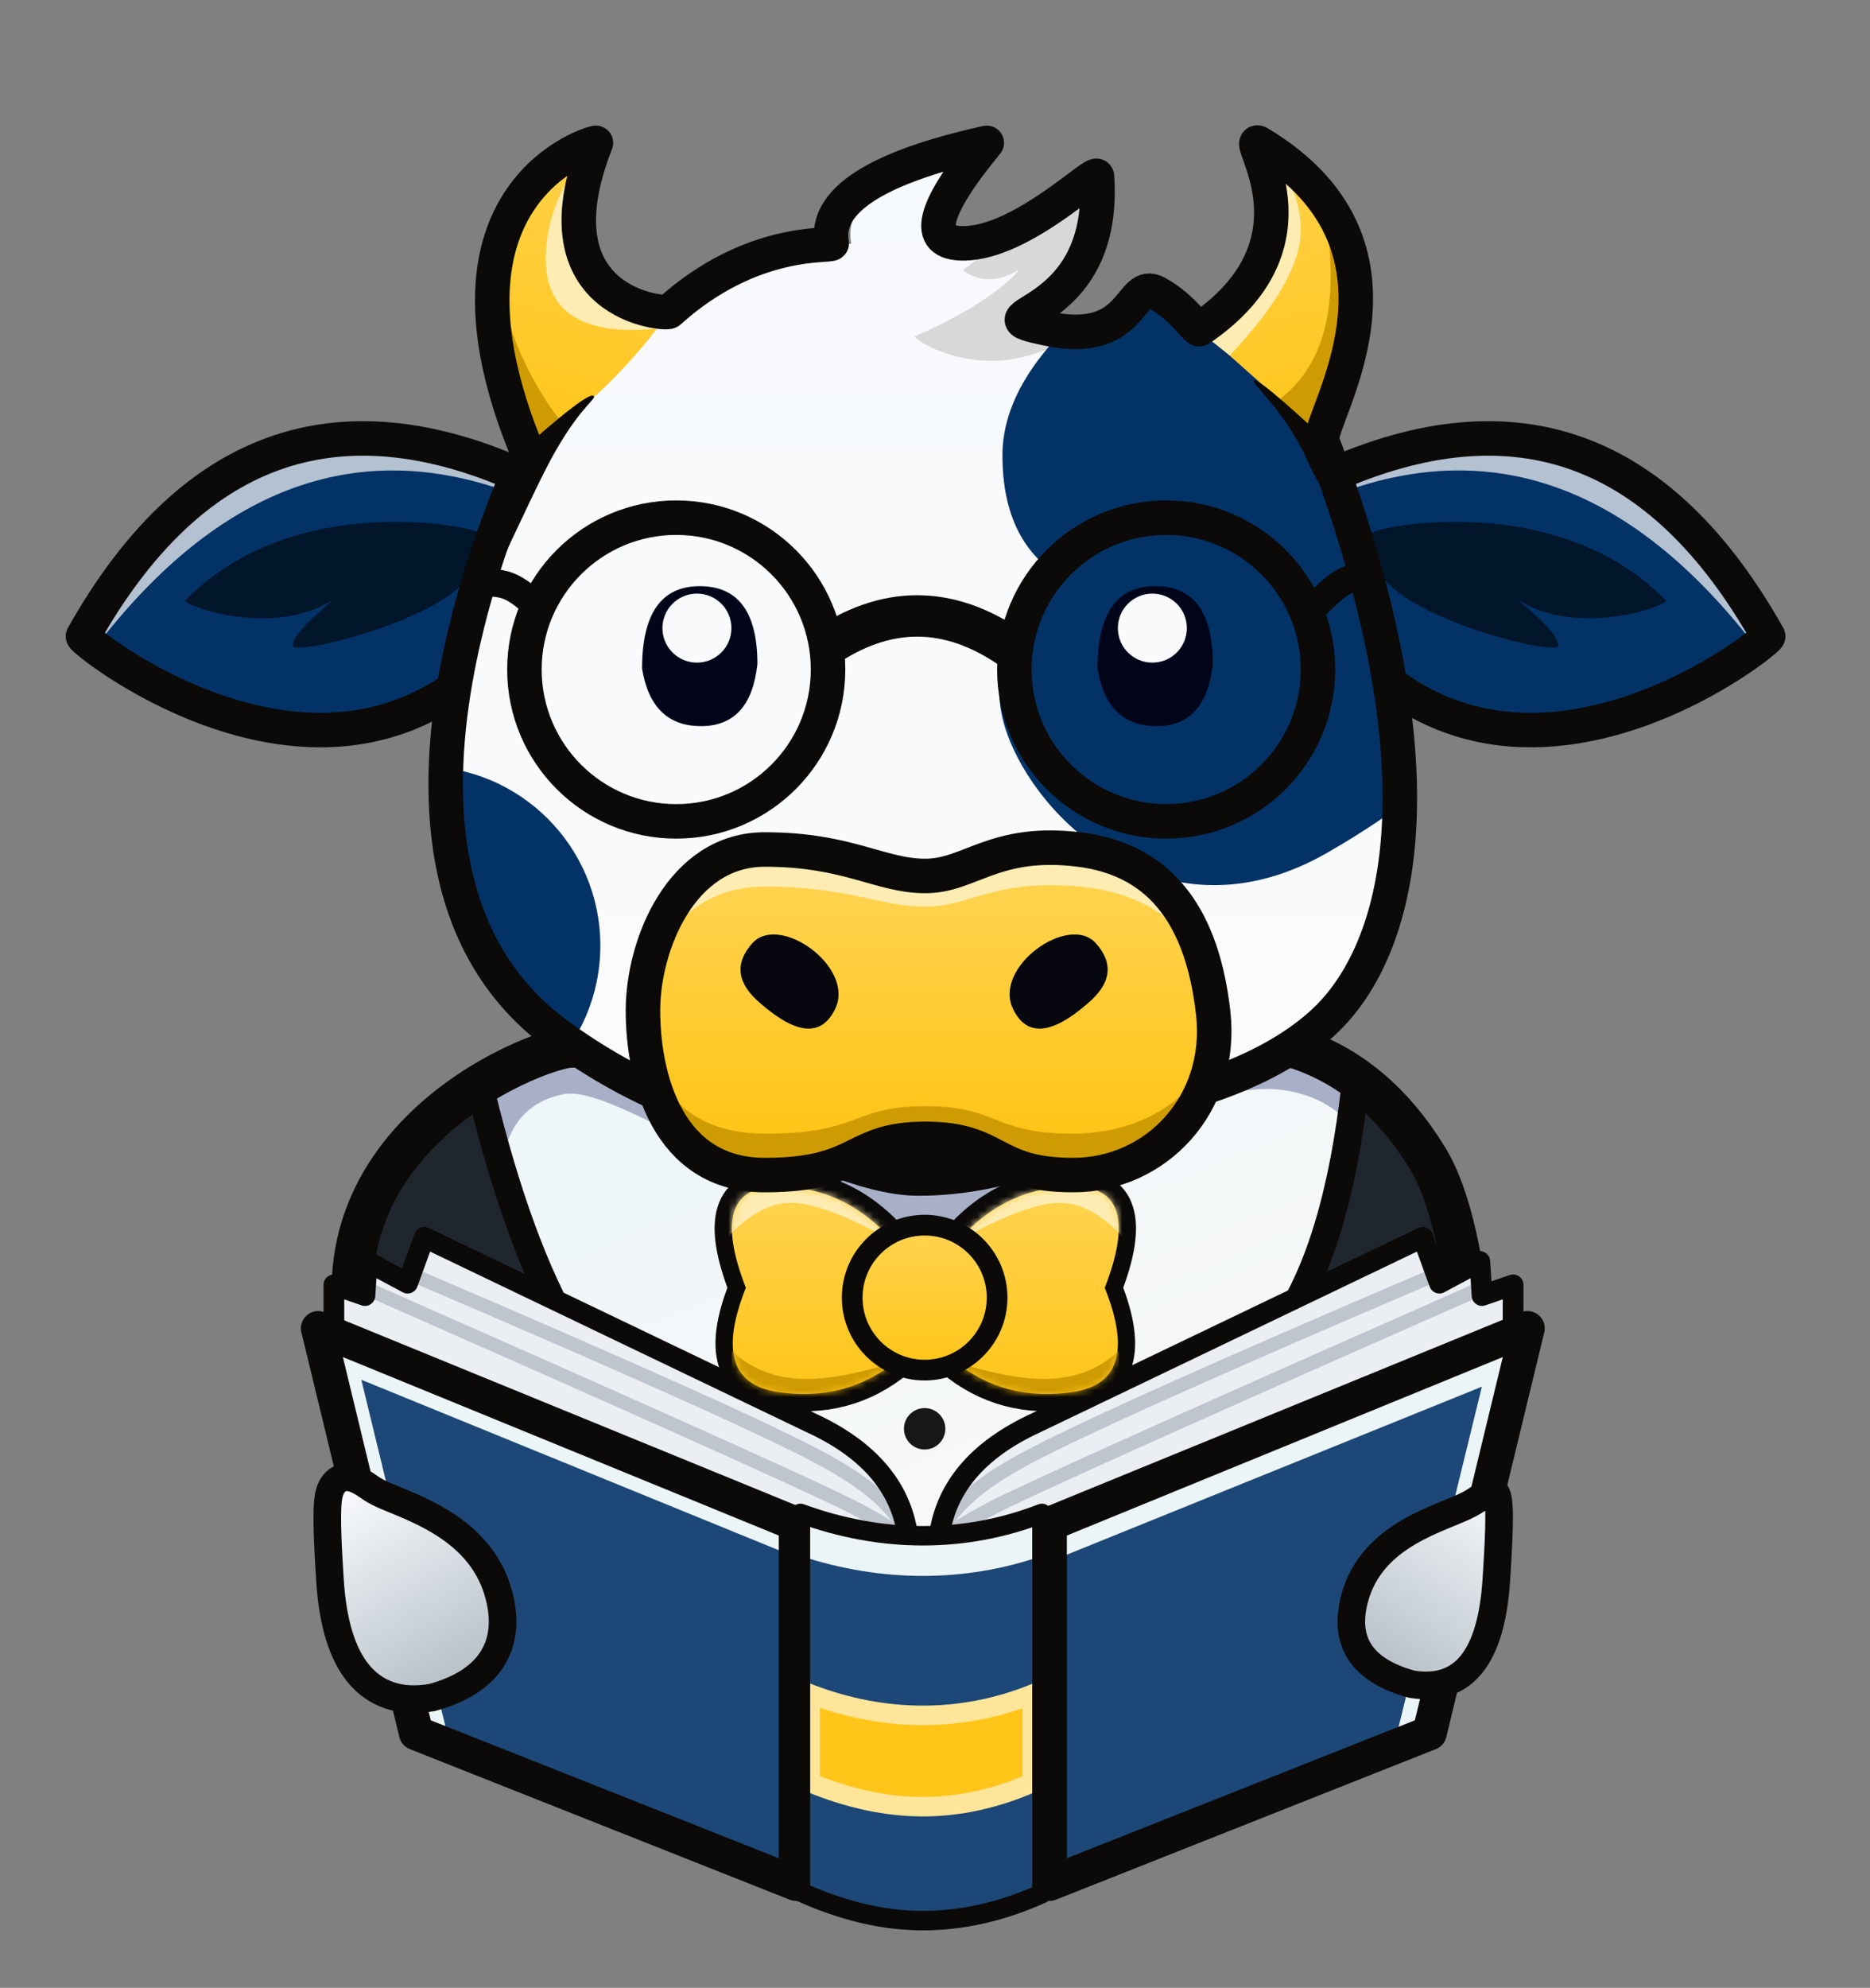 <?xml version="1.0" encoding="UTF-8"?>
<svg width="271px" height="288px" viewBox="0 0 271 288" version="1.1" xmlns="http://www.w3.org/2000/svg" xmlns:xlink="http://www.w3.org/1999/xlink">
    <rect x="0" y="0" width="271" height="288" fill="#808080" stroke="none"/>
    <title>policy-wonk-cow</title>
    <defs>
        <path d="M63.526,5.474 C36.636,-6.527 15.461,1.205 0.001,28.669 C-0.094,29.006 11.1,39.258 25.568,42.253 C35.001,44.205 45.96,42.547 55.627,34.857 C71.958,21.867 74.591,12.073 63.526,5.474 Z" id="path-1"></path>
        <path d="M63.526,5.474 C36.636,-6.527 15.46,1.205 0,28.669 C-0.105,29.043 13.568,42.112 30.192,43.735 C38.382,44.534 47.542,41.288 55.626,34.857 C71.957,21.867 74.59,12.073 63.526,5.474 Z" id="path-3"></path>
        <path d="M30.484,0 C-0.106,15.496 -7.673,36.413 7.78,62.752 C30.961,102.26 130.063,101.697 130.063,101.697 C130.063,101.697 139.314,89.477 157.817,65.037 L166.893,52.701 C163.816,34.646 160.536,22.868 157.052,17.367 C152.132,9.598 144.518,6.047 136.961,3.615 C128.078,0.756 108.577,12.752 83.225,12.752 C73.26,12.752 55.679,8.501 30.484,0 Z" id="path-5"></path>
        <linearGradient x1="26.182%" y1="26.64%" x2="55.738%" y2="74.165%" id="linearGradient-7">
            <stop stop-color="#EFF6F9" offset="0%"></stop>
            <stop stop-color="#F7F8F8" offset="100%"></stop>
        </linearGradient>
        <linearGradient x1="50%" y1="0%" x2="50%" y2="100%" id="linearGradient-8">
            <stop stop-color="#F6F9FD" offset="0%"></stop>
            <stop stop-color="#FBFBF9" offset="100%"></stop>
        </linearGradient>
        <path d="M78.411,0.011 C64.213,3.576 57.664,8.429 58.763,14.571 C58.761,15.106 44.451,13.56 32.377,24.463 C32.068,24.907 12.521,23.616 21.771,0.011 C21.857,-0.196 -3.889,6.736 11.833,44.756 C11.95,45.142 -17.535,104.439 16.147,129.171 C38.601,145.659 66.222,149.167 99.008,139.693 C111.539,137.216 120.903,133.155 127.099,127.511 C136.394,119.044 146.732,95.269 127.099,42.832 C126.867,42.592 143.989,15.651 117.804,0.011 C117.692,-0.453 127.77,14.383 109.292,26.983 C108.886,27.368 107.052,23.932 103.03,21.746 C99.008,19.56 100.044,29.504 87.519,26.983 C74.994,24.463 95.896,26.781 94.383,4.902 C94.493,3.489 83.578,14.571 74.994,14.571 C69.272,14.571 70.411,9.717 78.411,0.011 Z" id="path-9"></path>
        <linearGradient x1="38.059%" y1="21.94%" x2="50%" y2="95.265%" id="linearGradient-11">
            <stop stop-color="#FFD24C" offset="0%"></stop>
            <stop stop-color="#FFC519" offset="100%"></stop>
        </linearGradient>
        <linearGradient x1="59.109%" y1="9.354%" x2="42.442%" y2="100%" id="linearGradient-12">
            <stop stop-color="#FFD24C" offset="0%"></stop>
            <stop stop-color="#FFC519" offset="100%"></stop>
        </linearGradient>
        <polygon id="path-13" points="0 0 11.253 2.408 69.255 28.346 69.255 80.456 14.196 58.639 2.357 10.612"></polygon>
        <polygon id="path-15" points="0 0 69.255 28.346 69.255 80.456 14.196 58.639"></polygon>
        <linearGradient x1="21.102%" y1="0%" x2="66.588%" y2="100%" id="linearGradient-17">
            <stop stop-color="#F9FBFE" offset="0%"></stop>
            <stop stop-color="#B3BDC4" offset="99.919%"></stop>
        </linearGradient>
        <linearGradient x1="46.503%" y1="9.288%" x2="46.503%" y2="95.726%" id="linearGradient-18">
            <stop stop-color="#FFD24C" offset="0%"></stop>
            <stop stop-color="#FFC519" offset="100%"></stop>
        </linearGradient>
        <path d="M24.07,8.776 C19.286,2.925 13.467,0 6.615,0 C-0.237,0 -1.766,4.89 2.028,14.669 C-1.581,23.721 -0.052,28.753 6.615,29.765 C13.282,30.777 19.101,29.221 24.07,25.097 L24.07,8.776 Z" id="path-19"></path>
        <path d="M24.07,8.776 C19.286,2.925 13.467,0 6.615,0 C-0.237,0 -1.766,4.89 2.028,14.669 C-1.581,23.721 -0.052,28.753 6.615,29.765 C13.282,30.777 19.101,29.221 24.07,25.097 L24.07,8.776 Z" id="path-21"></path>
        <linearGradient x1="46.503%" y1="9.288%" x2="46.503%" y2="95.726%" id="linearGradient-23">
            <stop stop-color="#FFD24C" offset="0%"></stop>
            <stop stop-color="#FFC519" offset="100%"></stop>
        </linearGradient>
        <linearGradient x1="46.503%" y1="9.288%" x2="46.503%" y2="95.726%" id="linearGradient-24">
            <stop stop-color="#FFD24C" offset="0%"></stop>
            <stop stop-color="#FFC519" offset="100%"></stop>
        </linearGradient>
    </defs>
    <g id="policy-wonk-cow" stroke="none" stroke-width="1" fill="none" fill-rule="evenodd">
        <g transform="translate(12.021, 20.651)">
            <g id="ears" transform="translate(0, 42.868)">
                <g id="ear-r" transform="translate(209.115, 21.501) scale(-1, 1) translate(-209.115, -21.501)translate(174, 0)">
                    <g id="Group-3">
                        <mask id="mask-2" fill="white">
                            <use xlink:href="#path-1"></use>
                        </mask>
                        <use id="ear-inner" fill="#033266" xlink:href="#path-1"></use>
                        <path d="M57.705,13.715 C53.744,12.067 29.589,8.322 14.795,23.513 C14.39,24.004 26.99,28.996 36.036,23.513 C36.023,23.8 30.429,27.888 30.429,30.02 C30.429,31.255 43.816,28.353 51.864,23.513 C57.717,19.994 59.373,14.409 57.705,13.715 Z" id="Path-26" fill="#01152B" mask="url(#mask-2)"></path>
                        <path d="M2.414,29.404 C19.667,7.39 39.065,0.052 60.608,7.39 C82.15,14.728 82.774,7.649 62.48,-13.848 C42.825,-13.145 32.997,-12.793 32.997,-12.793 C32.997,-12.793 25.678,-8.528 11.039,-8.8817842e-15 C-0.786,11.699 -6.698,17.548 -6.698,17.548 C-6.698,17.548 -7.041,22.937 -7.726,33.714 C-5.75,35.109 -4.761,35.807 -4.761,35.807 C-4.761,35.807 -2.37,33.673 2.414,29.404 Z" id="Path-27" fill="#B3C1D1" mask="url(#mask-2)"></path>
                    </g>
                    <path d="M63.526,5.474 C36.636,-6.527 15.461,1.205 0.001,28.669 C-0.105,29.045 14.066,40.57 30.816,42.088 C38.924,42.823 47.637,41.213 55.627,34.857 C71.958,21.867 74.591,12.073 63.526,5.474 Z" id="ear-border" stroke="#0B0A08" stroke-width="5"></path>
                </g>
                <g id="ear-l">
                    <g id="Group-3" transform="translate(0.001, 0)">
                        <mask id="mask-4" fill="white">
                            <use xlink:href="#path-3"></use>
                        </mask>
                        <use id="ear-inner" fill="#033266" xlink:href="#path-3"></use>
                        <path d="M57.705,13.715 C53.744,12.067 29.589,8.322 14.794,23.513 C14.389,24.004 26.989,28.996 36.036,23.513 C36.022,23.8 30.428,27.888 30.428,30.02 C30.428,31.255 43.815,28.353 51.864,23.513 C57.716,19.994 59.372,14.409 57.705,13.715 Z" id="Path-26" fill="#01152B" mask="url(#mask-4)"></path>
                        <path d="M2.395,29.48 C19.66,7.415 39.064,0.052 60.607,7.39 C82.15,14.728 82.774,7.649 62.479,-13.848 C42.824,-13.145 32.997,-12.793 32.997,-12.793 C32.997,-12.793 25.677,-8.528 11.038,-8.8817842e-15 C-0.787,11.699 -6.699,17.548 -6.699,17.548 C-6.699,17.548 -7.042,22.937 -7.727,33.714 C-5.75,35.109 -4.762,35.807 -4.762,35.807 C-4.762,35.807 -2.376,33.698 2.395,29.48 Z" id="Path-27" fill="#B3C1D1" mask="url(#mask-4)"></path>
                    </g>
                    <path d="M63.526,5.474 C36.636,-6.527 15.461,1.205 0.001,28.669 C-0.156,29.227 31.131,54.342 55.627,34.857 C71.958,21.867 74.591,12.073 63.526,5.474 Z" id="ear-border" stroke="#0B0A08" stroke-width="5"></path>
                </g>
            </g>
            <g id="shirt" transform="translate(38.754, 127.547)">
                <g id="shirt-inner">
                    <mask id="mask-6" fill="white">
                        <use xlink:href="#path-5"></use>
                    </mask>
                    <use fill="#1F262E" xlink:href="#path-5"></use>
                    <path d="M17.667,4.452 C24.535,35.613 33.924,53.779 45.835,58.949 C68.131,68.627 80.909,77.944 84.171,86.9 C89.739,66.302 100.975,55.429 117.877,54.28 C130.602,53.416 140.84,43.13 145.222,22.616 C146.182,18.126 146.609,10.196 146.505,-1.173 L146.505,-0.256 L30.961,0.956 L23.189,3.35 L17.667,4.452 Z" id="Path-24" fill="url(#linearGradient-7)" mask="url(#mask-6)"></path>
                    <path d="M60.534,19.011 C60.534,19.011 68.098,26.253 83.225,40.737 L102.643,32.802 L108.197,8.466 L62.024,10.582 C61.031,16.201 60.534,19.011 60.534,19.011 Z" id="Path" fill="#A8B0C8" mask="url(#mask-6)"></path>
                    <path d="M21.722,23.044 L16.149,9.466 L32.247,2.66 L49.784,7.802 L66.588,23.044 C64.347,23.923 62.329,23.923 60.534,23.044 C47.359,16.589 35.804,9.401 30.961,10.319 C25.128,11.424 22.048,15.666 21.722,23.044 Z" id="Path-2" fill="#A8B0C8" mask="url(#mask-6)"></path>
                    <path d="M125.19,10.944 C129.6,9.414 133.708,9.167 137.512,10.202 C141.317,11.237 144.314,13.417 146.505,16.743 L147.372,8.802 L135.586,3.66 L127.146,5.615 L125.19,10.944 Z" id="Path-25" fill="#A8B0C8" mask="url(#mask-6)"></path>
                    <path d="M17.667,4.452 C24.535,35.613 33.924,53.779 45.835,58.949 C68.131,68.627 80.909,77.944 84.171,86.9 C89.739,66.302 100.975,55.429 117.877,54.28 C134.78,53.132 144.323,34.647 146.505,-1.173 L146.505,-0.256 L7.688,-5.126 L14.899,2.369 L17.667,4.452 Z" id="shirt-border" stroke="#0B0A08" stroke-width="4" mask="url(#mask-6)"></path>
                    <circle id="Oval" fill="#171717" mask="url(#mask-6)" cx="83.225" cy="58.802" r="3"></circle>
                </g>
                <path d="M30.961,3.615 C21.674,5.569 -15.4,23.243 7.78,62.752 C30.961,102.26 130.063,101.697 130.063,101.697 C130.063,101.697 140.94,84.154 162.694,49.066 C161.635,34.88 159.438,25.058 156.102,19.601 C151.118,11.446 144.737,6.117 136.961,3.615 C128.078,0.756 107.702,22.044 82.35,22.044 C67.402,22.044 40.247,1.66 30.961,3.615 Z" id="shirt-border" stroke="#0B0A08" stroke-width="6"></path>
            </g>
            <g id="head" transform="translate(52.568, 0)">
                <g id="head-inner" transform="translate(0, 0.036)">
                    <mask id="mask-10" fill="white">
                        <use xlink:href="#path-9"></use>
                    </mask>
                    <use fill="url(#linearGradient-8)" xlink:href="#path-9"></use>
                    <path d="M86.456,5.542 C84.086,10.2 80.28,14.486 75.037,18.4 C74.746,18.346 78.11,21.492 82.997,18.4 C83.058,18.618 79.51,23.005 67.97,28.055 C67.625,28.321 75.225,33.532 84.575,30.794 C90.808,28.968 93.925,26.414 93.925,23.132 C93.925,12.907 93.925,7.795 93.925,7.795 C93.925,7.795 91.435,7.044 86.456,5.542 Z" id="Path-32" fill="#D8D8D8" mask="url(#mask-10)"></path>
                    <path d="M98.999,19.263 C86.79,27.974 80.686,36.646 80.686,45.281 C80.686,53.915 83.738,59.926 89.842,63.314 C80.862,70.029 78.161,77.786 81.738,86.587 C87.103,99.787 105.535,115.546 127.651,102.916 C149.768,90.285 152.976,80.077 152.976,80.077 C152.976,80.077 150.535,66.704 145.652,39.958 L98.999,19.263 Z" id="Path-31" fill="#033266" mask="url(#mask-10)"></path>
                    <g id="horn" mask="url(#mask-10)">
                        <g transform="translate(104.107, -15.236)">
                            <path d="M5.185,42.219 L22.993,58.068 L26.674,61.499 C39.896,33.625 46.507,19.687 46.507,19.687 C46.507,19.687 38.074,13.125 21.209,0 L0,0 L5.185,23.624 L5.185,42.219 Z" id="Path-28" fill="url(#linearGradient-11)"></path>
                            <path d="M9.517,46.053 C15.477,39.758 18.861,34.327 19.669,29.759 C20.477,25.191 18.309,19.389 13.166,12.354 L7.625,25.855 L6.148,37.191 L5.63,42.961 L9.517,46.053 Z" id="Path-29" fill="#FFECB2"></path>
                            <path d="M23.497,26.263 C24.475,32.985 24.346,38.491 23.111,42.782 C21.875,47.073 19.566,50.411 16.185,52.797 L23.111,58.894 L29.378,52.797 C30.332,36.749 30.809,28.725 30.809,28.725 C30.809,28.725 28.372,27.904 23.497,26.263 Z" id="Path-30" fill="#CF9B02"></path>
                        </g>
                    </g>
                    <path d="M32.377,24.463 C27.62,31.452 20.771,38.217 11.833,44.756 L-2.704,17.956 C-0.216,6.748 1.143,1.145 1.372,1.145 C1.602,1.145 7.199,-1.591 18.163,-7.061 L32.755,-4.615 C27.371,7.051 24.678,12.884 24.678,12.884 C24.678,12.884 26.07,15.172 28.854,19.748 C35.96,15.901 37.134,17.473 32.377,24.463 Z" id="Path-33" fill="url(#linearGradient-12)" mask="url(#mask-10)"></path>
                    <path d="M32.264,6.346 C23.909,-1.275 18.189,0.519 15.106,11.728 C12.598,23.118 17.793,28.186 30.689,26.934 L29.92,20.783 L32.264,6.346 Z" id="Path-34" fill="#FFECB2" mask="url(#mask-10)"></path>
                    <path d="M8.924,11.637 C8.237,17.549 8.237,21.977 8.924,24.923 C10.21,30.442 14.064,37.144 16.485,40.037 C16.485,40.037 14.216,42.345 9.679,46.961 C1.218,33.058 -3.012,26.107 -3.012,26.107 C-3.012,26.107 -2.443,21.339 -1.304,11.805 L3.429,8.181 L8.924,11.637 Z" id="Path-36" fill="#CF9B02" mask="url(#mask-10)"></path>
                    <path d="M117.098,34.555 C117.098,35.152 121.827,39.18 124.856,45.996 C126.875,50.54 129.249,53.589 131.979,55.145 L145.5,37.398 L128.36,43.832 C120.852,36.805 117.098,33.713 117.098,34.555 Z" id="Path-35" fill="#0B0A08" mask="url(#mask-10)"></path>
                    <path d="M14.32,47.645 C18.659,39.047 21.615,37.296 21.499,36.78 C21.289,35.848 17.148,39.009 9.076,46.263 L1.372,75.333 C7.817,61.209 12.133,51.979 14.32,47.645 Z" id="Path-37" fill="#0B0A08" mask="url(#mask-10)"></path>
                    <circle id="Oval" fill="#033266" mask="url(#mask-10)" cx="-3.589" cy="116.313" r="26"></circle>
                </g>
                <path d="M78.411,0.047 C62.334,3.612 54.845,8.466 55.944,14.607 C55.942,15.143 44.451,13.597 32.377,24.499 C32.068,24.943 12.521,23.652 21.771,0.047 C21.857,-0.159 -3.889,6.772 11.833,44.793 C11.95,45.179 -17.535,104.475 16.147,129.208 C38.601,145.696 66.222,149.203 99.008,139.729 C111.539,137.252 120.903,133.192 127.099,127.547 C136.394,119.081 146.732,95.891 127.099,43.453 C125.295,41.391 143.989,15.688 117.804,0.047 C115.385,-0.961 127.77,14.42 109.292,27.02 C108.886,27.404 107.052,23.969 103.03,21.783 C99.008,19.596 100.044,29.54 87.519,27.02 C74.994,24.499 95.896,26.817 94.383,4.939 C94.493,3.525 83.578,14.607 74.994,14.607 C69.272,14.607 70.411,9.754 78.411,0.047 Z" id="head-outer" stroke="#0B0A08" stroke-width="5" stroke-linecap="round" stroke-linejoin="round"></path>
            </g>
            <g id="bookhands" transform="translate(31.979, 158.609)">
                <g id="book">
                    <g id="paper-right" transform="translate(134.833, 24.888) scale(-1, 1) translate(-134.833, -24.888)translate(90, 0)">
                        <path d="M0,13.183 L4.389,12.371 L4.389,6.884 L8.889,8.44 L9.214,3.502 L15.07,6.642 L17.487,0 L73.485,26.857 C82.141,30.824 86.855,36.512 87.627,43.921 C88.4,51.33 72.879,51.707 41.064,45.053 L9.839,22.962 L0,13.183 Z" id="left-page-inner" fill="#EBEFF4"></path>
                        <path d="M8.462,7.137 C46.071,23.707 69.112,34.025 77.584,38.088 C85.806,42.031 87.656,44.27 87.892,44.658" id="Path-23" stroke="#BFC5CF" stroke-width="2"></path>
                        <path d="M15.073,5.161 C47.981,19.206 68.146,28.265 75.569,32.338 C86.704,38.448 87.34,42.687 89.665,47.802" id="Path-22" stroke="#BFC5CF" stroke-width="2" stroke-linejoin="round"></path>
                        <path d="M4.389,12.371 L4.389,6.884 L8.889,8.44 L9.214,3.502 L15.07,6.642 L17.487,0 L73.485,26.857 C82.141,30.824 86.855,36.512 87.627,43.921 C88.4,51.33 72.879,51.707 41.064,45.053 L9.839,22.962 L4.389,12.371 Z" id="left-page-border" stroke="#0B0A08" stroke-width="3" stroke-linejoin="round"></path>
                    </g>
                    <g id="paper-left">
                        <path d="M0,13.183 L4.389,12.371 L4.389,6.884 L8.889,8.44 L9.214,3.502 L15.07,6.642 L17.487,0 L73.485,26.857 C82.141,30.824 86.855,36.512 87.627,43.921 C88.4,51.33 72.879,51.707 41.064,45.053 L9.839,22.962 L0,13.183 Z" id="left-page-inner" fill="#EBEFF4"></path>
                        <path d="M8.462,7.137 C46.071,23.707 69.112,34.025 77.584,38.088 C85.806,42.031 87.656,44.27 87.892,44.658" id="Path-23" stroke="#BFC5CF" stroke-width="2"></path>
                        <path d="M14.953,5.082 C47.941,19.18 68.146,28.265 75.569,32.338 C86.704,38.448 87.34,42.687 89.665,47.802" id="Path-22" stroke="#BFC5CF" stroke-width="2" stroke-linejoin="round"></path>
                        <path d="M4.389,15.429 L4.389,12.371 L4.389,6.884 L8.889,8.44 L9.214,3.502 L15.07,6.642 L17.487,0 L73.485,26.857 C82.141,30.824 86.855,36.512 87.627,43.921 C88.4,51.33 72.879,51.707 41.064,45.053 L9.839,22.962 L4.389,15.429 Z" id="left-page-border" stroke="#0B0A08" stroke-width="3" stroke-linejoin="round"></path>
                    </g>
                    <g id="book-right" transform="translate(142.736, 53.411) scale(-1, 1) translate(-142.736, -53.411)translate(108.108, 13.183)">
                        <g id="Group-2" transform="translate(0, 0)">
                            <mask id="mask-14" fill="white">
                                <use xlink:href="#path-13"></use>
                            </mask>
                            <use id="bookside-inner" fill="#EBF5F7" xlink:href="#path-13"></use>
                            <polygon id="bookside-inner" fill="#1D4776" mask="url(#mask-14)" points="6.608 8.456 69.294 33.823 70.608 60.238 69.294 80.456 19.457 60.932"></polygon>
                        </g>
                        <polygon id="bookside-border" stroke="#0B0A08" stroke-width="5" stroke-linejoin="round" points="0 4.54747351e-13 69.255 28.346 69.255 80.456 54.072 74.44 14.196 58.639"></polygon>
                    </g>
                    <g id="book-left" transform="translate(2.108, 13.183)">
                        <g id="Group-2" transform="translate(0, 0)">
                            <mask id="mask-16" fill="white">
                                <use xlink:href="#path-15"></use>
                            </mask>
                            <use id="bookside-inner" fill="#EBF5F7" xlink:href="#path-15"></use>
                            <polygon id="bookside-inner" fill="#1D4776" mask="url(#mask-16)" points="6.255 7.456 69.255 33.175 69.255 80.456 19.169 60.661"></polygon>
                        </g>
                        <polygon id="bookside-border" stroke="#0B0A08" stroke-width="5" stroke-linejoin="round" points="0 4.54747351e-13 69.255 28.346 69.255 80.456 14.196 58.639"></polygon>
                    </g>
                    <g id="book-binding" transform="translate(72, 40)">
                        <path d="M0,51.097 C6.137,53.52 12.055,54.731 17.752,54.731 C23.449,54.731 29.198,53.52 35,51.097 L35,0 C29.415,2.158 23.666,3.238 17.752,3.238 C11.838,3.238 5.921,2.158 0,0 L0,51.097 Z" id="book-binding-inner" fill="#EBF5F7"></path>
                        <path d="M0.137,54.619 C6.183,57.54 12.055,59 17.752,59 C23.449,59 29.198,57.54 35,54.619 L35,6.156 C29.415,8.09 23.666,9.056 17.752,9.056 C11.838,9.056 5.921,8.09 0,6.156 L0.137,54.619 Z" id="book-binding-inner" fill="#1D4776"></path>
                        <path d="M1.41,26.17 C6.861,28.231 12.308,29.258 17.752,29.258 C23.164,29.258 28.444,28.244 33.59,26.211 L33.59,39.027 C28.265,41.333 22.987,42.492 17.752,42.492 C12.497,42.492 7.05,41.325 1.41,39.007 Z" id="book-binding-inner" stroke="#FFE599" stroke-width="2.82" fill="#FFC519"></path>
                        <path d="M0,54.823 C6.137,57.608 12.055,59 17.752,59 C23.449,59 29.198,57.694 35,55.083 L35,2.14557925e-13 C29.415,2.158 23.666,3.238 17.752,3.238 C11.838,3.238 5.921,2.158 0,2.14557925e-13 L0,54.823 Z" id="book-binding-border" stroke="#0B0A08" stroke-width="2.82" stroke-linejoin="round"></path>
                    </g>
                </g>
                <g id="hands" transform="translate(5.417, 36.749)" fill="url(#linearGradient-17)" stroke="#0B0A08" stroke-width="4">
                    <path d="M0.653,-1.982 C1.365,-2.067 2.419,-1.712 3.761,-0.792 C4.189,-0.498 4.678,-0.159 5.232,0.138 C5.944,0.52 6.885,0.9 7.951,1.336 C13.144,3.462 20.697,6.791 22.885,15.097 C23.893,18.927 23.447,22.058 21.781,24.545 C20.182,26.932 17.363,28.789 13.173,29.931 C10.745,30.331 8.781,30.196 7.067,29.623 C5.272,29.023 3.731,27.947 2.457,26.375 C0.227,23.623 -1.192,19.206 -1.592,13.023 C-2.045,6.019 -2.102,2.434 -1.798,0.788 C-1.667,0.079 -1.459,-0.41 -1.246,-0.749 C-0.726,-1.577 -0.062,-1.896 0.653,-1.982 Z" id="left-hand"></path>
                    <path d="M150.704,1.901 C154.608,3.994 164.878,6.154 167.368,15.606 C169.028,21.908 166.26,26.04 159.064,28.001 C151.631,29.19 147.55,24.154 146.821,12.894 C145.728,-3.997 146.8,-0.192 150.704,1.901 Z" id="hand-border" transform="translate(157.126, 14.086) scale(-1, 1) translate(-157.126, -14.086)"></path>
                </g>
            </g>
            <g id="bowtie" transform="translate(94.04, 151.252)">
                <g id="bowtie-left">
                    <path d="M24.07,8.776 C19.286,2.925 13.467,0 6.615,0 C-0.237,0 -1.766,4.89 2.028,14.669 C-1.581,23.721 -0.052,28.753 6.615,29.765 C13.282,30.777 19.101,29.221 24.07,25.097 L24.07,8.776 Z" id="bowtie-border" stroke="#0B0A08" stroke-width="5"></path>
                    <g id="bowtie-inner" transform="translate(0, 0)">
                        <mask id="mask-20" fill="white">
                            <use xlink:href="#path-19"></use>
                        </mask>
                        <use id="bowtie-inside" fill="url(#linearGradient-18)" xlink:href="#path-19"></use>
                        <path d="M24.07,8.293 C17.027,4.34 11.854,2.363 8.548,2.363 C5.243,2.363 1.905,4.34 -1.466,8.293 C-0.489,-2.394 -1.33226763e-15,-7.737 1.11022302e-15,-7.737 C4.6629367e-15,-7.737 14.797,-4.422 14.797,-4.422 C14.797,-4.422 22.6,2.812 22.6,2.812 C22.6,2.812 23.09,4.639 24.07,8.293 Z" id="Path-13" fill="#FFECB2" mask="url(#mask-20)"></path>
                        <path d="M-9.09494702e-13,23.785 C-9.09494702e-13,28.825 -9.09494702e-13,31.345 -9.09494702e-13,31.345 C-9.09494702e-13,31.345 4.012,32.422 12.035,34.578 C23.971,32.892 29.939,32.05 29.939,32.05 C29.939,32.05 28.484,29.626 25.573,24.779 C19.016,27.033 13.772,28.059 9.84,27.858 C5.908,27.656 2.628,26.298 -9.09494702e-13,23.785 Z" id="Path-20" fill="#CF9B02" mask="url(#mask-20)"></path>
                    </g>
                </g>
                <g id="bowtie-left" transform="translate(44.035, 15.032) scale(-1, 1) translate(-44.035, -15.032)translate(32, 0)">
                    <path d="M24.07,8.776 C19.286,2.925 13.467,0 6.615,0 C-0.237,0 -1.766,4.89 2.028,14.669 C-1.581,23.721 -0.052,28.753 6.615,29.765 C13.282,30.777 19.101,29.221 24.07,25.097 L24.07,8.776 Z" id="bowtie-border" stroke="#0B0A08" stroke-width="5"></path>
                    <g id="bowtie-inner" transform="translate(0, 0)">
                        <mask id="mask-22" fill="white">
                            <use xlink:href="#path-21"></use>
                        </mask>
                        <use id="bowtie-inside" fill="url(#linearGradient-18)" xlink:href="#path-21"></use>
                        <path d="M24.07,8.293 C17.027,4.34 11.854,2.363 8.548,2.363 C5.243,2.363 1.905,4.34 -1.466,8.293 C-0.489,-2.394 -1.33226763e-15,-7.737 1.11022302e-15,-7.737 C4.6629367e-15,-7.737 14.797,-4.422 14.797,-4.422 C14.797,-4.422 22.6,2.812 22.6,2.812 C22.6,2.812 23.09,4.639 24.07,8.293 Z" id="Path-13" fill="#FFECB2" mask="url(#mask-22)"></path>
                        <path d="M-9.09494702e-13,23.785 C-9.09494702e-13,28.825 -9.09494702e-13,31.345 -9.09494702e-13,31.345 C-9.09494702e-13,31.345 4.012,32.422 12.035,34.578 C23.971,32.892 29.939,32.05 29.939,32.05 C29.939,32.05 28.484,29.626 25.573,24.779 C19.016,27.033 13.772,28.059 9.84,27.858 C5.908,27.656 2.628,26.298 -9.09494702e-13,23.785 Z" id="Path-20" fill="#CF9B02" mask="url(#mask-22)"></path>
                    </g>
                </g>
                <circle id="bowtie-circle" stroke="#0B0A08" stroke-width="3" fill="url(#linearGradient-23)" cx="27.939" cy="16.097" r="10.5"></circle>
            </g>
            <g id="nose" transform="translate(81.157, 102.158)">
                <path d="M43.833,23.908 C54.622,23.908 47.996,20.547 59.931,20.547 C71.866,20.547 84.144,37.189 82.634,23.908 C81.124,10.627 75.467,1.757 63.183,0.264 C50.898,-1.229 47.427,4.101 40.919,4.101 C34.41,4.101 29.712,0.264 17.651,0.264 C5.59,0.264 0,14.021 0,23.606 C0,33.191 10.747,25.433 24.919,25.433 C39.09,25.433 33.044,23.908 43.833,23.908 Z" id="nose-white" fill="#FFECB2"></path>
                <path d="M40.919,44.186 C51.708,44.186 50.432,49.433 62.367,49.433 C74.302,49.433 84.144,39.189 82.634,25.908 C81.124,12.627 64.192,17.98 51.908,16.486 C39.623,14.993 47.889,18.281 41.38,18.281 C34.872,18.281 38.297,12.575 26.236,12.575 C14.175,12.575 0,16.021 0,25.606 C0,35.191 3.48,49.433 17.651,49.433 C31.823,49.433 30.13,44.186 40.919,44.186 Z" id="nose-dark" fill="#CF9B02"></path>
                <path d="M40.919,37.451 C51.708,37.451 50.432,41.433 62.367,41.433 C74.302,41.433 84.144,33.658 82.634,23.578 C81.124,13.498 75.467,6.767 63.183,5.633 C50.898,4.5 47.427,8.545 40.919,8.545 C34.41,8.545 29.712,5.633 17.651,5.633 C5.59,5.633 0,16.075 0,23.349 C0,30.624 3.48,41.433 17.651,41.433 C31.823,41.433 30.13,37.451 40.919,37.451 Z" id="nose-yellow" fill="url(#linearGradient-24)"></path>
                <path d="M40.919,42.186 C51.708,42.186 50.432,47.433 62.367,47.433 C74.302,47.433 84.144,37.189 82.634,23.908 C81.124,10.627 75.467,1.757 63.183,0.264 C50.898,-1.229 47.427,4.101 40.919,4.101 C34.41,4.101 29.712,0.264 17.651,0.264 C5.59,0.264 0,14.021 0,23.606 C0,33.191 3.48,47.433 17.651,47.433 C31.823,47.433 30.13,42.186 40.919,42.186 Z" id="nose-outer" stroke="#0B0A08" stroke-width="5"></path>
                <path d="M17.038,22.572 C13.627,19.703 13.225,16.8 15.831,13.863 C19.741,9.457 30.787,17.282 27.853,23.361 C25.897,27.414 22.292,27.151 17.038,22.572 Z" id="nostril1" fill="#06070F"></path>
                <path d="M56.038,22.572 C52.627,19.703 52.225,16.8 54.831,13.863 C58.741,9.457 69.787,17.282 66.853,23.361 C64.897,27.414 61.292,27.151 56.038,22.572 Z" id="nostril2" fill="#06070F" transform="translate(60.24, 19.395) scale(-1, 1) translate(-60.24, -19.395)"></path>
            </g>
            <g id="eyes" transform="translate(81.028, 64.272)">
                <path d="M0,11.937 C0.905,17.498 3.754,20.278 8.548,20.278 C13.341,20.278 16.064,17.28 16.715,11.285 C16.715,3.762 13.929,0 8.357,0 C2.786,0 0,3.979 0,11.937 Z" id="Path-38" fill="#02051A"></path>
                <path d="M66,11.937 C66.905,17.498 69.754,20.278 74.548,20.278 C79.341,20.278 82.064,17.28 82.715,11.285 C82.715,3.762 79.929,0 74.357,0 C68.786,0 66,3.979 66,11.937 Z" id="Path-38-Copy" fill="#02051A"></path>
                <circle id="Oval" fill="#F8FAFC" cx="7.951" cy="6.078" r="5"></circle>
                <circle id="Oval-Copy" fill="#F8FAFC" cx="73.951" cy="6.078" r="5"></circle>
            </g>
            <g id="glasses" transform="translate(56.165, 54.349)" stroke="#0B0A08">
                <path d="M50.874,19.09 C55.492,15.855 60.111,14.237 64.729,14.237 C69.347,14.237 73.966,15.855 78.584,19.09" id="Path-39" stroke-width="6"></path>
                <circle id="Oval-Copy-2" stroke-width="5" cx="100.814" cy="22" r="22"></circle>
                <circle id="Oval" stroke-width="5" cx="29.814" cy="22" r="22"></circle>
                <path d="M121.087,14.237 C123.693,11.357 125.647,9.643 126.95,9.096 C128.252,8.548 129.705,8.281 131.309,8.294" id="Path-40" stroke-width="4"></path>
                <path d="M9.761,13.1 C7.949,11.217 6.331,10.087 4.906,9.709 C3.481,9.332 1.846,9.332 0,9.709" id="Path-41" stroke-width="4"></path>
            </g>
        </g>
    </g>
</svg>